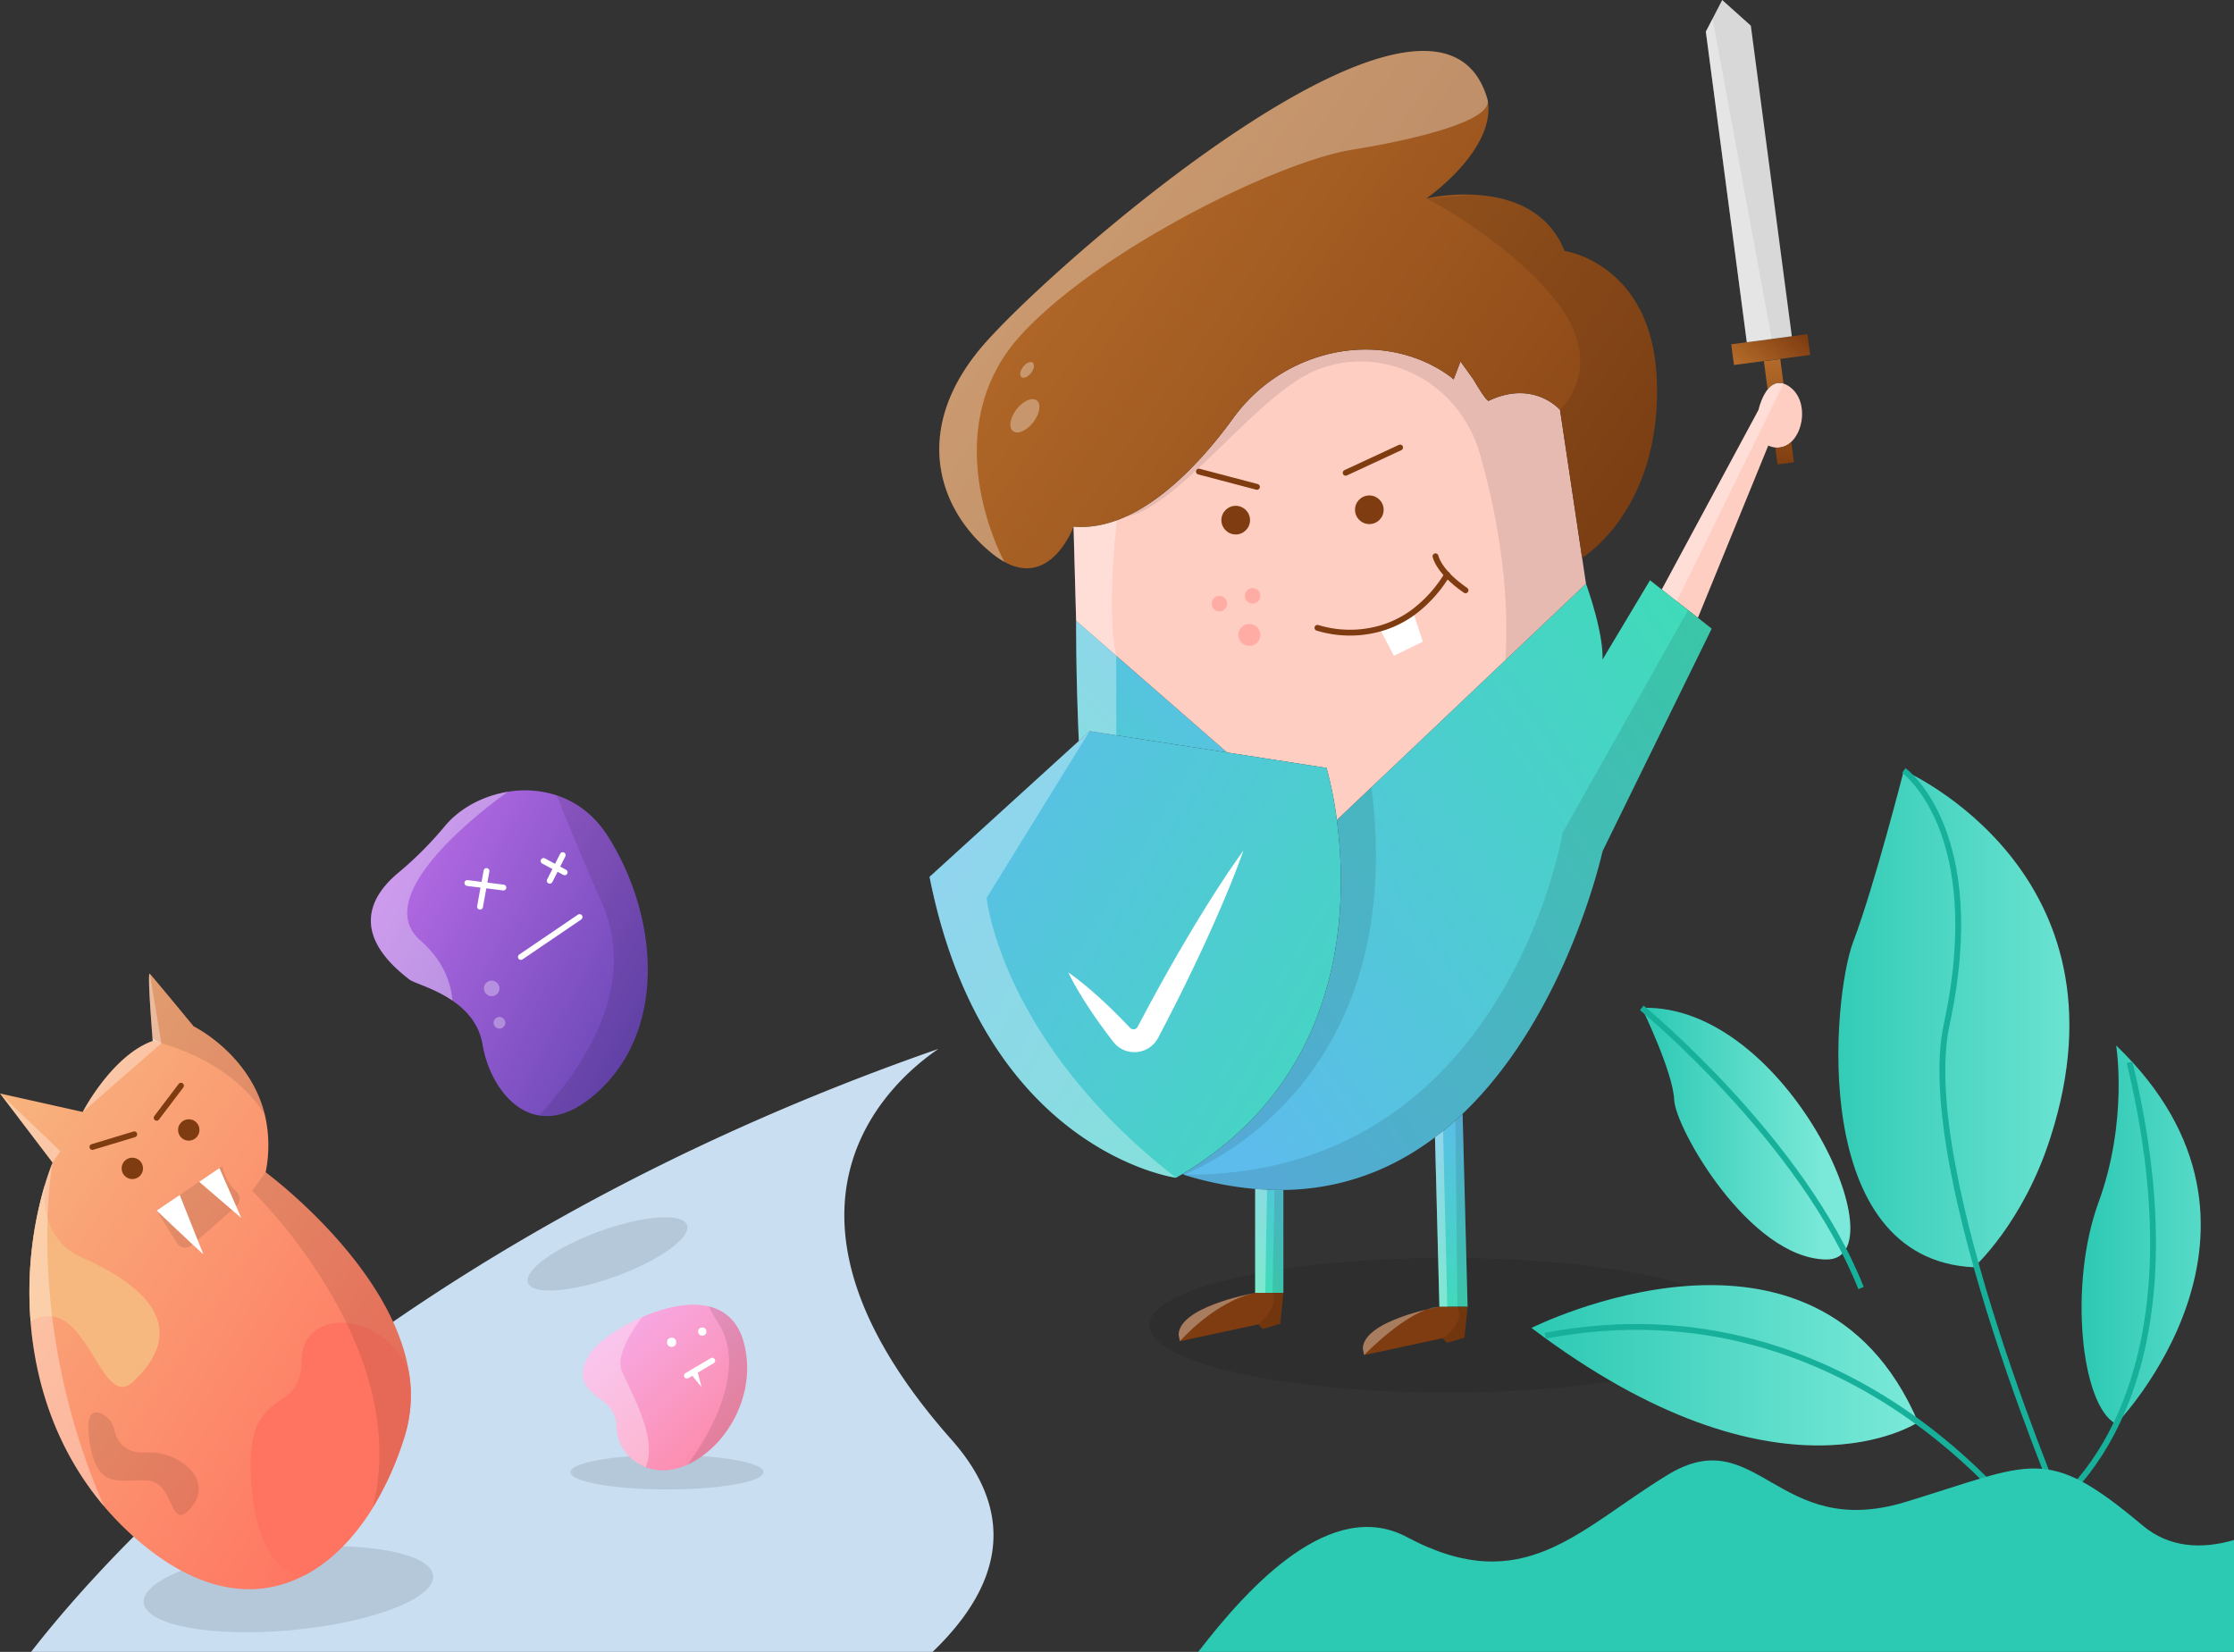 <svg xmlns="http://www.w3.org/2000/svg" xmlns:xlink="http://www.w3.org/1999/xlink" width="1148" height="849" viewBox="0 0 1148 849">
  <rect x="0" y="0" width="1148" height="849" fill="#333333" stroke="none"/>
  <defs>
    <linearGradient id="linear-gradient" x1="0.102" y1="0.887" x2="1.176" y2="0.006" gradientUnits="objectBoundingBox">
      <stop offset="0" stop-color="#5dbceb"/>
      <stop offset="1" stop-color="#3be0b1"/>
    </linearGradient>
    <linearGradient id="linear-gradient-2" x1="0.927" y1="0.128" x2="-1.173" y2="1.958" xlink:href="#linear-gradient"/>
    <linearGradient id="linear-gradient-3" x1="-0.004" y1="0.051" x2="1.434" y2="1.001" xlink:href="#linear-gradient"/>
    <linearGradient id="linear-gradient-4" x1="0.203" y1="0.375" x2="1.175" y2="0.978" gradientUnits="objectBoundingBox">
      <stop offset="0" stop-color="#b26929"/>
      <stop offset="1" stop-color="#7e3c10"/>
    </linearGradient>
    <linearGradient id="linear-gradient-5" x1="0.5" y1="0.061" x2="0.5" y2="3.576" xlink:href="#linear-gradient-4"/>
    <linearGradient id="linear-gradient-6" x1="0.5" y1="-3.601" x2="0.5" y2="1.166" xlink:href="#linear-gradient-4"/>
    <linearGradient id="linear-gradient-7" x1="0.015" y1="0.728" x2="1.02" y2="0.254" xlink:href="#linear-gradient-4"/>
    <linearGradient id="linear-gradient-8" y1="0.5" x2="1" y2="0.5" gradientUnits="objectBoundingBox">
      <stop offset="0" stop-color="#fff"/>
      <stop offset="1"/>
    </linearGradient>
    <linearGradient id="linear-gradient-10" x1="0.99" y1="-0.509" x2="0.208" y2="1.101" xlink:href="#linear-gradient"/>
    <linearGradient id="linear-gradient-11" x1="0.559" y1="-0.078" x2="0.44" y2="1.206" xlink:href="#linear-gradient"/>
    <linearGradient id="linear-gradient-12" x1="-0.03" y1="0.145" x2="1.488" y2="0.97" gradientUnits="objectBoundingBox">
      <stop offset="0" stop-color="#c572ee"/>
      <stop offset="1" stop-color="#3a3199"/>
    </linearGradient>
    <linearGradient id="linear-gradient-13" x1="0.823" y1="0.924" x2="0.013" y2="0.094" gradientUnits="objectBoundingBox">
      <stop offset="0" stop-color="#ff7461"/>
      <stop offset="1" stop-color="#f7b880"/>
    </linearGradient>
    <linearGradient id="linear-gradient-14" x1="1.154" y1="1.028" x2="0.053" y2="-0.006" gradientUnits="objectBoundingBox">
      <stop offset="0" stop-color="#ff8093"/>
      <stop offset="1" stop-color="#f5b1f5"/>
    </linearGradient>
    <linearGradient id="linear-gradient-15" y1="0.5" x2="1" y2="0.5" gradientUnits="objectBoundingBox">
      <stop offset="0" stop-color="#2cc9b3"/>
      <stop offset="1" stop-color="#7be9d9"/>
    </linearGradient>
  </defs>
  <g id="Grupo_2" data-name="Grupo 2" transform="translate(-2103 212)">
    <ellipse id="Elipse_19" data-name="Elipse 19" cx="153.01" cy="34.623" rx="153.01" ry="34.623" transform="translate(2693.64 434.488)" opacity="0.1"/>
    <path id="Trazado_2" data-name="Trazado 2" d="M1282.51,1021.6c-.01.39-.03.79-.05,1.19-.01.45-.04.89-.08,1.34-.04.59-.09,1.19-.15,1.78,0,.02-.01.05-.01.08-.06.59-.13,1.19-.22,1.78-.05.43-.11.87-.19,1.3-.06.4-.13.8-.2,1.19-.09.54-.19,1.08-.31,1.62-.11.56-.24,1.11-.37,1.66-.36,1.54-.78,3.06-1.27,4.58q-.21.69-.45,1.38a1.175,1.175,0,0,1-.07.2c-.2.61-.42,1.21-.65,1.81a1.966,1.966,0,0,1-.08.22c-.21.56-.44,1.13-.67,1.69-.19.48-.39.96-.61,1.44-.12.3-.25.59-.38.88q-.36.81-.75,1.62c-.28.58-.56,1.16-.86,1.74-.24.49-.49.97-.76,1.45q-.225.45-.48.9c-.26.5-.54.99-.82,1.48-.35.6-.7,1.19-1.06,1.79-.37.62-.76,1.24-1.15,1.85q-1.29,2.04-2.72,4.06c-.35.49-.7.98-1.06,1.47q-1.335,1.83-2.78,3.65c-.37.46-.74.92-1.11,1.37-1.15,1.42-2.36,2.82-3.61,4.22-.4.46-.82.93-1.25,1.39-.6.66-1.22,1.32-1.85,1.98-.55.59-1.12,1.18-1.69,1.76-1.16,1.19-2.34,2.36-3.56,3.53H787.98c38.35-49.5,179.79-210.16,466.26-309.92-24.13,16.4-99.16,81.34,6.76,200.92C1276.45,988.44,1282.96,1005.35,1282.51,1021.6Z" transform="translate(1331 -443)" fill="#c9def1"/>
    <ellipse id="Elipse_20" data-name="Elipse 20" cx="74.667" cy="21.122" rx="74.667" ry="21.122" transform="matrix(0.996, -0.093, 0.093, 0.996, 2174.861, 590.686)" opacity="0.1"/>
    <ellipse id="Elipse_21" data-name="Elipse 21" cx="43.481" cy="12.3" rx="43.481" ry="12.3" transform="translate(2370.101 435.762) rotate(-19.991)" opacity="0.1"/>
    <ellipse id="Elipse_22" data-name="Elipse 22" cx="49.583" cy="8.88" rx="49.583" ry="8.88" transform="translate(2396.167 535.757)" opacity="0.1"/>
    <line id="Línea_14" data-name="Línea 14" y1="24.014" x2="134.633" transform="translate(2791.867 225.5)" fill="none" stroke="red" stroke-miterlimit="10" stroke-width="1"/>
    <line id="Línea_15" data-name="Línea 15" y1="22.687" x2="127.191" transform="translate(2784.367 270.327)" fill="none" stroke="red" stroke-miterlimit="10" stroke-width="1"/>
    <g id="Grupo_1" data-name="Grupo 1" transform="translate(1331 -443)">
      <path id="Trazado_3" data-name="Trazado 3" d="M1692.46,458.13a10.1,10.1,0,0,1-8.2,2.87,12.712,12.712,0,0,1-3.59-1l-36.16,88.53L1633.63,540l-7.67-6.01,49.71-92.32s1.41-6.34,4.67-10.45a8.533,8.533,0,0,1,4.71-3.29,6.465,6.465,0,0,1,3.45.22,11.8,11.8,0,0,1,3.83,2.18C1700.63,437.02,1699.2,451.85,1692.46,458.13Z" fill="#ffcec3"/>
      <path id="Trazado_4" data-name="Trazado 4" d="M1651.6,554.09,1595.5,668.5s-18.11,83.6-71.9,134.95a161.158,161.158,0,0,1-14.19,12.08c-21.09,15.93-46.81,26.64-77.91,27.07a143.231,143.231,0,0,1-14.5-.53,176.428,176.428,0,0,1-36-7.07c-.19-.08-.37-.17-.55-.26-.25-.12-.5-.25-.75-.38,71.55-42.85,82.93-112.39,81.18-159.3-.32-8.35-1.04-15.98-1.92-22.61l17.8-16.89L1587,531s9,24.5,8.5,39l24.39-40.77,6.07,4.76,13.5,10.58,5.05,3.96Z" fill="url(#linear-gradient)"/>
      <path id="Trazado_5" data-name="Trazado 5" d="M1402.61,617.75l-26.3-4.07-.01-.01-30.68-4.76-13.71-2.12-5.54,5.05C1324.81,575.75,1325,550,1325,550l20.62,18Z" fill="url(#linear-gradient-2)"/>
      <path id="Trazado_6" data-name="Trazado 6" d="M1587,531l-41.43,39.29-8.03,7.62-78.58,74.54a188.43,188.43,0,0,0-5.29-26.78l-51.06-7.92L1345.62,568,1325,550l-1.33-48.33a47.2,47.2,0,0,0,13.63-.81c.17-.03.34-.07.51-.11a57.07,57.07,0,0,0,8.14-2.36v-.01c1.47-.54,2.94-1.14,4.39-1.8,23.38-10.5,43.63-34.5,55.16-50.36a85.555,85.555,0,0,1,54.55-34.38c27.61-4.72,47.15,5.77,55.05,11.18.35.25.68.47.98.7a33.936,33.936,0,0,1,2.91,2.27l.01.01,3.5-9.25,6.7,9.35.03.06c3.49,5.91,6.88,11.14,7.77,10.84.2-.07.58-.25,1.12-.52a.091.091,0,0,0,.07-.03,41.151,41.151,0,0,1,8.31-2.69c15.98-3.26,25.56,6.19,26.98,7.7a.983.983,0,0,1,.1.11c.06.07.09.1.09.1l11.34,76Z" fill="#ffcec3"/>
      <path id="Trazado_7" data-name="Trazado 7" d="M1379.7,834.36c-1.11.66-2.23,1.32-3.37,1.97,0,0-98.66-13.33-126.66-154.66l76.7-69.83,5.54-5.05,44.39,6.88.01.01,26.3,4.07,51.06,7.92a188.43,188.43,0,0,1,5.29,26.78c.88,6.63,1.6,14.26,1.92,22.61C1462.63,721.97,1451.25,791.51,1379.7,834.36Z" fill="url(#linear-gradient-3)"/>
      <path id="Trazado_8" data-name="Trazado 8" d="M1623.5,430.5c.5,64-38.49,87.17-38.49,87.17l-11.34-76s-.03-.03-.09-.1a.983.983,0,0,0-.1-.11c-1.65-1.76-14.33-14.24-35.29-5.01a.091.091,0,0,1-.07.03c-.37.17-.74.34-1.12.52-.89.3-4.28-4.93-7.77-10.84l-.03-.06-6.7-9.35L1519,426a34.734,34.734,0,0,0-2.92-2.28c-.3-.23-.63-.45-.98-.7-7.9-5.41-27.44-15.9-55.05-11.18a85.555,85.555,0,0,0-54.55,34.38c-15.75,21.67-47.78,58.52-81.83,55.45,0,0-11.4,31.45-35.54,18.1a41.243,41.243,0,0,1-5.63-3.77c-28-22-43.5-64.5-4-109s233.5-213,258-124.5c2.36,13.41-6.47,26.68-15.38,36.25a113.676,113.676,0,0,1-16.03,14.19.275.275,0,0,0-.05.04,97.864,97.864,0,0,1,24.55-1.88c16.8.87,37.56,6.79,46.41,28.9C1576,360,1623,366.5,1623.5,430.5Z" fill="url(#linear-gradient-4)"/>
      <path id="Trazado_9" data-name="Trazado 9" d="M1688.5,428.15c-3.48-1.13-6.17.55-8.16,3.07l-1.92-14.57,8.42-1.11Z" fill="url(#linear-gradient-5)"/>
      <path id="Trazado_10" data-name="Trazado 10" d="M1693.84,468.58l-8.43,1.11-1.15-8.69a10.1,10.1,0,0,0,8.2-2.87Z" fill="url(#linear-gradient-6)"/>
      <path id="Trazado_11" data-name="Trazado 11" d="M1702.2,413.42l-39.16,5.17-1.41-10.66,8.02-1.06v.01l12.81-1.69,10.32-1.37,8.01-1.05Z" fill="url(#linear-gradient-7)"/>
      <path id="Trazado_12" data-name="Trazado 12" d="M1682.46,405.19l-12.81,1.69v-.01Z" fill="url(#linear-gradient-8)"/>
      <path id="Trazado_13" data-name="Trazado 13" d="M1692.78,403.82l-10.32,1.37-12.81,1.68-21.06-159.61,3.45-6.66L1657,231l14.72,13.21Z" fill="#d8d8d8"/>
      <path id="Trazado_14" data-name="Trazado 14" d="M1682.46,405.19l-12.81,1.69v-.01Z" fill="url(#linear-gradient-8)"/>
      <path id="Trazado_15" data-name="Trazado 15" d="M1431.5,842.6v52.9H1417V842.07c2.07.18,4.11.32,6.13.4,1.29.06,2.56.1,3.83.12C1428.49,842.62,1430,842.62,1431.5,842.6Z" fill="url(#linear-gradient-10)"/>
      <path id="Trazado_16" data-name="Trazado 16" d="M1431.5,895.5l-1.62,15.88-9,2.66-2.21-2.37-40.34,8.66-.66-3.33c.31-13.98,35.76-20.84,39.08-21.45a2.209,2.209,0,0,0,.25-.05Z" fill="#7e3c10"/>
      <path id="Trazado_17" data-name="Trazado 17" d="M1526.17,902.62h-14.5l-2.26-87.09q2.115-1.59,4.15-3.25c2.16-1.74,4.26-3.53,6.31-5.39q1.89-1.68,3.73-3.44Z" fill="url(#linear-gradient-11)"/>
      <path id="Trazado_18" data-name="Trazado 18" d="M1526.17,902.62l-1.63,15.88-9,2.66-2.21-2.37L1473,927.45l-.67-3.33c.34-14.67,39.34-21.5,39.34-21.5Z" fill="#7e3c10"/>
    </g>
    <path id="Trazado_19" data-name="Trazado 19" d="M1081,790.5c-12.15,11.79-22.99,15.29-32.05,13.79-15.93-2.62-26.4-20.68-28.95-36.29-1.74-10.67-8.31-17.82-15.51-22.74-9.33-6.37-19.7-9.02-21.99-10.76-31.56-24.06-19.38-43.63-5.8-54.93a184.492,184.492,0,0,0,23.93-23.99c7.53-9.06,19.46-15.55,32.39-17.64a52.625,52.625,0,0,1,25.14,1.87c10.05,3.35,19.37,10.12,26.34,21.19C1110,701.5,1114.5,758,1081,790.5Z" transform="translate(1331 -443)" fill="url(#linear-gradient-12)"/>
    <line id="Línea_16" data-name="Línea 16" x1="3.333" y2="18.333" transform="translate(2349.667 235.667)" fill="none" stroke="#fff" stroke-linecap="round" stroke-linejoin="round" stroke-width="3"/>
    <line id="Línea_17" data-name="Línea 17" x2="18.5" y2="2.333" transform="translate(2343.167 241.833)" fill="none" stroke="#fff" stroke-linecap="round" stroke-linejoin="round" stroke-width="3"/>
    <line id="Línea_18" data-name="Línea 18" x2="10.833" y2="5.833" transform="translate(2382.333 230.5)" fill="none" stroke="#fff" stroke-linecap="round" stroke-linejoin="round" stroke-width="3"/>
    <line id="Línea_19" data-name="Línea 19" x1="6.667" y2="13.167" transform="translate(2385.5 227.5)" fill="none" stroke="#fff" stroke-linecap="round" stroke-linejoin="round" stroke-width="3"/>
    <line id="Línea_20" data-name="Línea 20" y1="20.5" x2="30.167" transform="translate(2370.667 259.333)" fill="none" stroke="#fff" stroke-linecap="round" stroke-linejoin="round" stroke-width="3"/>
    <path id="Trazado_20" data-name="Trazado 20" d="M980,969a161.959,161.959,0,0,1-16.52,36.98c-9.54,15.45-21.4,27.56-35.02,34.68-24.38,12.76-54.43,9.53-86.96-19.16a157.118,157.118,0,0,1-16.04-16.35c-24.24-28.61-35.22-62.61-37.75-95.06a194.229,194.229,0,0,1,7.33-70.08q1.815-6.015,3.95-11.47a.157.157,0,0,0,.01-.04L772,793l42.5,9.5s15-29,36-36.5c0,0-.04-.49-.11-1.36-.52-6.47-2.66-33.82-1.43-33.18l.04.04c1.5,1.5,22.5,27,22.5,27s29.22,14.3,36.68,45.83a68.9,68.9,0,0,1,.32,29.17s64.24,47.22,73.5,102.03A71.385,71.385,0,0,1,980,969Z" transform="translate(1331 -443)" fill="url(#linear-gradient-13)"/>
    <line id="Línea_21" data-name="Línea 21" y1="16.5" x2="12.5" transform="translate(2183.5 346)" fill="none" stroke="#7e3c10" stroke-linecap="round" stroke-linejoin="round" stroke-width="3"/>
    <line id="Línea_22" data-name="Línea 22" y1="6.5" x2="21.5" transform="translate(2150.5 371)" fill="none" stroke="#7e3c10" stroke-linecap="round" stroke-linejoin="round" stroke-width="3"/>
    <circle id="Elipse_23" data-name="Elipse 23" cx="5.5" cy="5.5" r="5.5" transform="translate(2165.5 383)" fill="#7e3c10"/>
    <circle id="Elipse_24" data-name="Elipse 24" cx="5.5" cy="5.5" r="5.5" transform="translate(2194.5 363.25)" fill="#7e3c10"/>
    <path id="Trazado_21" data-name="Trazado 21" d="M870.95,870.6l-.423.37a5.084,5.084,0,0,1-7.665-1.146L852.54,853.2l-.02-.02,11.83-8.01,10-6.77,10.41-7.06,1.52-1.03a23.265,23.265,0,0,0,7.192,13.129,5.1,5.1,0,0,1-.092,7.571h0l-2.16,1.89-17.66,15.42" transform="translate(1331 -443)" opacity="0.1"/>
    <path id="Trazado_22" data-name="Trazado 22" d="M870.95,870.6c-6.9-6.4-17.92-16.94-18.41-17.4l-.02-.02,11.83-8.01c.77,1.95,5.89,14.83,9.21,23.15,1.55,3.89,2.71,6.78,2.86,7.1C876.58,875.76,874.23,873.65,870.95,870.6Z" transform="translate(1331 -443)" fill="#fff"/>
    <path id="Trazado_23" data-name="Trazado 23" d="M896,857l-4.78-4.1-16.87-14.5,10.41-7.06,8.62,19.67Z" transform="translate(1331 -443)" fill="#fff"/>
    <path id="Trazado_24" data-name="Trazado 24" d="M840,941.5c-16.86,14.88-23.39-47.49-52.29-31.41a194.229,194.229,0,0,1,7.33-70.08S791,867,813.5,877,875.04,908.98,840,941.5Z" transform="translate(1331 -443)" fill="#f7b880"/>
    <path id="Trazado_25" data-name="Trazado 25" d="M825.077,958.042a11.579,11.579,0,0,1,5.634,7.754c1.067,4.808,4.6,12.392,16.289,11.7,17-1,35,14,23.5,28s-8.5-12-22-13.5S822,998.5,818,972C815.546,955.74,820.715,955.669,825.077,958.042Z" transform="translate(1331 -443)" opacity="0.1"/>
    <path id="Trazado_26" data-name="Trazado 26" d="M980,969c-10.24,32.91-28.33,59.53-51.54,71.66l-1.46-.16s-23,1-26-49.5,26-30.5,26-61c0-25.99,40.29-26.93,55,5.53A71.385,71.385,0,0,1,980,969Z" transform="translate(1331 -443)" fill="#ff7461"/>
    <path id="Trazado_27" data-name="Trazado 27" d="M1125.38,983.72c-7.22,3.27-14.81,4.01-21.64,1.34a24.576,24.576,0,0,1-7.49-4.65,23.113,23.113,0,0,1-7.41-16.32A15.9,15.9,0,0,0,1083,952c-8.33-6.67-16.33-11-8-25,3.15-5.29,14.11-13.44,26.99-19.08,11.24-4.93,23.95-7.94,34.22-5.48,9.09,2.17,16.26,8.65,18.79,21.89C1160.01,950.51,1143.88,975.37,1125.38,983.72Z" transform="translate(1331 -443)" fill="url(#linear-gradient-14)"/>
    <line id="Línea_23" data-name="Línea 23" x1="13" y2="7.667" transform="translate(2456 487.333)" fill="none" stroke="#fff" stroke-linecap="round" stroke-linejoin="round" stroke-width="3"/>
    <path id="Trazado_28" data-name="Trazado 28" d="M1130.17,934.951l2.33,8.924-5.709-6.931" transform="translate(1331 -443)" fill="#fff"/>
    <circle id="Elipse_25" data-name="Elipse 25" cx="2.375" cy="2.375" r="2.375" transform="translate(2445.75 475.5)" fill="#fff"/>
    <circle id="Elipse_26" data-name="Elipse 26" cx="2.125" cy="2.125" r="2.125" transform="translate(2461.75 470.25)" fill="#fff"/>
    <path id="Trazado_29" data-name="Trazado 29" d="M1757.676,961.944S1686.5,1010,1559,913.5C1559,913.5,1705.351,839.888,1757.676,961.944Z" transform="translate(1331 -443)" fill="url(#linear-gradient-15)"/>
    <path id="Trazado_30" data-name="Trazado 30" d="M1615.667,749s16,32.667,16.666,47.333,38.667,81.334,78,82S1690.333,746.333,1615.667,749Z" transform="translate(1331 -443)" fill="url(#linear-gradient-15)"/>
    <path id="Trazado_31" data-name="Trazado 31" d="M1786.333,882.333c-85.333-4-72.666-139.333-62-167.333s26-88,26-88,119.334,52,75.334,188.667C1811.667,859.667,1786.333,882.333,1786.333,882.333Z" transform="translate(1331 -443)" fill="url(#linear-gradient-15)"/>
    <path id="Trazado_32" data-name="Trazado 32" d="M1859.45,962.9s97.782-100.562,0-194.562c0,0,6.281,38.667-9.084,80.667S1841.232,953.457,1859.45,962.9Z" transform="translate(1331 -443)" fill="url(#linear-gradient-15)"/>
    <circle id="Elipse_27" data-name="Elipse 27" cx="7.362" cy="7.362" r="7.362" transform="translate(2730.638 47.971)" fill="#7e3c10"/>
    <circle id="Elipse_28" data-name="Elipse 28" cx="7.362" cy="7.362" r="7.362" transform="translate(2799.305 42.638)" fill="#7e3c10"/>
    <path id="Trazado_33" data-name="Trazado 33" d="M1503.17,560.83,1488.3,568l-7.32-13.9.01-.01a53.525,53.525,0,0,0,17.21-8.38Z" transform="translate(1331 -443)" fill="#fff"/>
    <line id="Línea_24" data-name="Línea 24" y1="13" x2="28" transform="translate(2794.5 18)" fill="none" stroke="#7e3c10" stroke-linecap="round" stroke-linejoin="round" stroke-width="3"/>
    <line id="Línea_25" data-name="Línea 25" x1="29.852" y1="7.863" transform="translate(2719.074 30.37)" fill="none" stroke="#7e3c10" stroke-linecap="round" stroke-linejoin="round" stroke-width="3"/>
    <path id="Trazado_34" data-name="Trazado 34" d="M1515.67,526.33a67.6,67.6,0,0,1-17.47,19.38,53.525,53.525,0,0,1-17.21,8.38,57.388,57.388,0,0,1-31.99-.42" transform="translate(1331 -443)" fill="none" stroke="#7e3c10" stroke-linecap="round" stroke-linejoin="round" stroke-width="3"/>
    <path id="Trazado_35" data-name="Trazado 35" d="M1509.668,516.912s1.452,7.867,15.431,17.489" transform="translate(1331 -443)" fill="none" stroke="#7e3c10" stroke-linecap="round" stroke-linejoin="round" stroke-width="3"/>
    <path id="Trazado_36" data-name="Trazado 36" d="M1320.983,730.806c2.907,2,5.663,4.135,8.337,6.338s5.284,4.46,7.823,6.778c5.089,4.627,9.956,9.444,14.658,14.4l.879.932a.953.953,0,0,0,.266.234,1.68,1.68,0,0,1,.157.131,3.783,3.783,0,0,0,.669.3,2.3,2.3,0,0,0,1.411,0,2.2,2.2,0,0,0,1.1-.7c.049-.1.148-.16.185-.284a.846.846,0,0,1,.1-.15l.3-.563,1.2-2.258,4.82-9.03,4.909-8.983c6.616-11.941,13.434-23.775,20.573-35.44s14.537-23.2,22.613-34.368c-4.625,12.987-9.937,25.613-15.488,38.113s-11.441,24.822-17.526,37.042l-4.615,9.137-4.7,9.09-1.178,2.272-.3.57-.568.943a13.749,13.749,0,0,1-1.326,1.775,13.763,13.763,0,0,1-16.165,3.4,13.224,13.224,0,0,1-3.619-2.451l-.736-.785c-.23-.254-.521-.578-.6-.7l-.784-1.013c-4.165-5.417-8.167-10.973-11.946-16.72q-2.843-4.3-5.478-8.783C1324.187,737.043,1322.509,733.989,1320.983,730.806Z" transform="translate(1331 -443)" fill="#fff"/>
    <path id="Trazado_37" data-name="Trazado 37" d="M1345.62,568,1325,550l-1.33-48.33a47.2,47.2,0,0,0,13.63-.81c.02.06.2.01.51-.11a57.07,57.07,0,0,0,8.14-2.36C1344.93,507.51,1340.88,547.28,1345.62,568Z" transform="translate(1331 -443)" fill="#fff" opacity="0.33"/>
    <path id="Trazado_38" data-name="Trazado 38" d="M1587,531l-1.99-13.33-11.34-76s-.03-.03-.09-.1a.983.983,0,0,0-.1-.11c-1.419-1.514-11-10.945-26.992-7.686l.012-.014c-.128.026-.262.064-.392.091-.36.078-.725.165-1.092.255-.261.065-.521.129-.785.2-.417.113-.84.24-1.265.37-.222.068-.442.131-.666.205-.513.166-1.033.352-1.557.546-.151.056-.3.1-.453.163-.691.264-1.39.547-2.1.86a.091.091,0,0,1-.07.03c-.54.27-.92.45-1.12.52-.89.3-4.28-4.93-7.77-10.84l-.03-.06-6.7-9.35L1519,426l-.01-.01a33.936,33.936,0,0,0-2.91-2.27c-.3-.23-.63-.45-.98-.7-7.9-5.41-27.44-15.9-55.05-11.18a85.555,85.555,0,0,0-54.55,34.38c-11.53,15.86-31.78,39.86-55.16,50.36,26.98-4.14,67.95-63.67,98.66-75.58a60.594,60.594,0,0,1,31.288-3.512c24.927,3.725,45.065,22.188,52.06,46.4,7.835,27.119,15.75,65.872,13.222,106.4Z" transform="translate(1331 -443)" opacity="0.1"/>
    <ellipse id="Elipse_29" data-name="Elipse 29" cx="9.982" cy="5.439" rx="9.982" ry="5.439" transform="translate(2619.262 6.262) rotate(-52.266)" fill="#fff" opacity="0.33"/>
    <ellipse id="Elipse_30" data-name="Elipse 30" cx="4.708" cy="2.566" rx="4.708" ry="2.566" transform="translate(2625.893 -19.726) rotate(-52.266)" fill="#fff" opacity="0.33"/>
    <path id="Trazado_39" data-name="Trazado 39" d="M1467.5,307.833c-39.152,6.153-130.509,51.669-170.5,94.937-46,49.77-8.87,117-8.87,117a41.243,41.243,0,0,1-5.63-3.77c-28-22-43.5-64.5-4-109s233.5-213,258-124.5C1538.86,295.91,1477.658,306.237,1467.5,307.833Z" transform="translate(1331 -443)" fill="#fff" opacity="0.33"/>
    <path id="Trazado_40" data-name="Trazado 40" d="M1623.5,430.5c.5,64-38.49,87.17-38.49,87.17l-11.34-76s23.34-21.05,0-53.19-68.65-55.49-68.65-55.49l24.57-1.89c16.8.87,37.56,6.79,46.41,28.9C1576,360,1623,366.5,1623.5,430.5Z" transform="translate(1331 -443)" opacity="0.1"/>
    <path id="Trazado_41" data-name="Trazado 41" d="M1688.5,428.15,1633.63,540l-7.67-6.01,49.71-92.32s1.41-6.34,4.67-10.45a8.533,8.533,0,0,1,4.71-3.29Z" transform="translate(1331 -443)" fill="#fff" opacity="0.33"/>
    <path id="Trazado_42" data-name="Trazado 42" d="M1682.46,405.19l-12.81,1.68-21.06-159.61,3.45-6.66Z" transform="translate(1331 -443)" fill="#fff" opacity="0.33"/>
    <path id="Trazado_43" data-name="Trazado 43" d="M1345.62,568v40.91l-13.71-2.12-5.54,5.05C1324.81,575.75,1325,550,1325,550Z" transform="translate(1331 -443)" fill="#fff" opacity="0.33"/>
    <path id="Trazado_44" data-name="Trazado 44" d="M1376.33,836.33S1277.67,823,1249.67,681.67l76.7-69.83,5.54-5.05L1279,692.51S1286.33,766.33,1376.33,836.33Z" transform="translate(1331 -443)" fill="#fff" opacity="0.33"/>
    <path id="Trazado_45" data-name="Trazado 45" d="M1380.45,834.74c-.25-.12-.5-.25-.75-.38,71.55-42.85,82.93-112.39,81.18-159.3-.32-8.35-1.04-15.98-1.92-22.61l17.8-16.89C1494.81,778.44,1401.43,825.94,1380.45,834.74Z" transform="translate(1331 -443)" opacity="0.1"/>
    <path id="Trazado_46" data-name="Trazado 46" d="M1651.6,554.09,1595.5,668.5s-18.11,83.6-71.9,134.95a161.158,161.158,0,0,1-14.19,12.08c-21.09,15.93-46.81,26.64-77.91,27.07a143.231,143.231,0,0,1-14.5-.53,176.428,176.428,0,0,1-36-7.07c-.19-.08-.37-.17-.55-.26C1545.9,835.98,1575,659,1575,659l64.46-114.43,5.05,3.96Z" transform="translate(1331 -443)" opacity="0.1"/>
    <circle id="Elipse_31" data-name="Elipse 31" cx="5.654" cy="5.654" r="5.654" transform="translate(2739.346 108.679)" fill="#ff948c" opacity="0.56"/>
    <circle id="Elipse_32" data-name="Elipse 32" cx="3.998" cy="3.998" r="3.998" transform="translate(2725.614 94.24)" fill="#ff948c" opacity="0.56"/>
    <circle id="Elipse_33" data-name="Elipse 33" cx="3.998" cy="3.998" r="3.998" transform="translate(2742.658 90.242)" fill="#ff948c" opacity="0.56"/>
    <path id="Trazado_47" data-name="Trazado 47" d="M1423.13,842.47c-.27,10.83-.66,36.38-.91,53.03H1417V842.07C1419.07,842.25,1421.11,842.39,1423.13,842.47Z" transform="translate(1331 -443)" fill="#fff" opacity="0.33"/>
    <path id="Trazado_48" data-name="Trazado 48" d="M1515.74,902.62h-4.07l-2.26-87.09q2.115-1.59,4.15-3.25C1514.05,833.99,1515.2,880.95,1515.74,902.62Z" transform="translate(1331 -443)" fill="#fff" opacity="0.33"/>
    <path id="Trazado_49" data-name="Trazado 49" d="M980,969a161.959,161.959,0,0,1-16.52,36.98C984.81,922.94,901.5,843,901.5,843l7-9.5s64.24,47.22,73.5,102.03A71.385,71.385,0,0,1,980,969Z" transform="translate(1331 -443)" opacity="0.1"/>
    <path id="Trazado_50" data-name="Trazado 50" d="M825.46,1005.15c-24.24-28.61-35.22-62.61-37.75-95.06a194.229,194.229,0,0,1,7.33-70.08q1.815-6.015,3.95-11.47C798.61,830.65,784.33,911.12,825.46,1005.15Z" transform="translate(1331 -443)" fill="#fff" opacity="0.33"/>
    <path id="Trazado_51" data-name="Trazado 51" d="M908.18,804.33C890.4,774.38,850.5,766,850.5,766s-3-36-1.5-34.5,22.5,27,22.5,27S900.72,772.8,908.18,804.33Z" transform="translate(1331 -443)" opacity="0.1"/>
    <path id="Trazado_52" data-name="Trazado 52" d="M854.95,767.16,850.5,766s-2.94-35.27-1.54-34.54l.04.04Z" transform="translate(1331 -443)" fill="#fff" opacity="0.33"/>
    <path id="Trazado_53" data-name="Trazado 53" d="M798.99,828.54a.157.157,0,0,0,.01-.04L772,793l31,29.67Z" transform="translate(1331 -443)" fill="#fff" opacity="0.33"/>
    <path id="Trazado_54" data-name="Trazado 54" d="M854.95,767.16,814.5,802.5s15-29,36-36.5c0,0-.04-.49-.11-1.36C853.13,766.15,854.95,767.16,854.95,767.16Z" transform="translate(1331 -443)" fill="#fff" opacity="0.33"/>
    <path id="Trazado_55" data-name="Trazado 55" d="M1103.74,985.06a24.576,24.576,0,0,1-7.49-4.65,23.113,23.113,0,0,1-7.41-16.32A15.9,15.9,0,0,0,1083,952c-8.33-6.67-16.33-11-8-25,3.15-5.29,14.11-13.44,26.99-19.08-7.27,9.49-13.23,21.01-10.49,27.58C1096.17,946.71,1110.43,970.56,1103.74,985.06Z" transform="translate(1331 -443)" fill="#fff" opacity="0.33"/>
    <path id="Trazado_56" data-name="Trazado 56" d="M1125.38,983.72c11.04-15.02,31.02-48.82,15.62-72.91a87.72,87.72,0,0,1-4.79-8.37c9.09,2.17,16.26,8.65,18.79,21.89C1160.01,950.51,1143.88,975.37,1125.38,983.72Z" transform="translate(1331 -443)" opacity="0.1"/>
    <path id="Trazado_57" data-name="Trazado 57" d="M1004.49,745.26c-9.33-6.37-19.7-9.02-21.99-10.76-31.56-24.06-19.38-43.63-5.8-54.93a184.492,184.492,0,0,0,23.93-23.99c7.53-9.06,19.46-15.55,32.39-17.64-1.48,1.03-73.72,51.32-45.02,76.39C999.48,724.36,1003.64,735.48,1004.49,745.26Z" transform="translate(1331 -443)" fill="#fff" opacity="0.33"/>
    <path id="Trazado_58" data-name="Trazado 58" d="M1081,790.5c-12.15,11.79-22.99,15.29-32.05,13.79,18.49-19.74,52.05-63.92,32.72-108.29-13.52-31.01-20.28-47.53-23.51-56.19,10.05,3.35,19.37,10.12,26.34,21.19C1110,701.5,1114.5,758,1081,790.5Z" transform="translate(1331 -443)" opacity="0.1"/>
    <circle id="Elipse_34" data-name="Elipse 34" cx="4" cy="4" r="4" transform="translate(2351.667 292)" fill="#fff" opacity="0.33"/>
    <circle id="Elipse_35" data-name="Elipse 35" cx="3" cy="3" r="3" transform="translate(2356.667 310.667)" fill="#fff" opacity="0.33"/>
    <path id="Trazado_59" data-name="Trazado 59" d="M1818.048,1021.566S1726.552,886.93,1566.06,917.5" transform="translate(1331 -443)" fill="none" stroke="#17b09a" stroke-miterlimit="10" stroke-width="3"/>
    <path id="Trazado_60" data-name="Trazado 60" d="M1615.667,749s82.666,68,112.666,144" transform="translate(1331 -443)" fill="none" stroke="#17b09a" stroke-miterlimit="10" stroke-width="3"/>
    <path id="Trazado_61" data-name="Trazado 61" d="M1750.333,627s43.479,31.2,22,130.667c-16.285,75.416,63.074,258.666,63.074,258.666" transform="translate(1331 -443)" fill="none" stroke="#17b09a" stroke-miterlimit="10" stroke-width="3"/>
    <path id="Trazado_62" data-name="Trazado 62" d="M1822.333,1009s87.334-52,44-232" transform="translate(1331 -443)" fill="none" stroke="#17b09a" stroke-miterlimit="10" stroke-width="3"/>
    <path id="Trazado_63" data-name="Trazado 63" d="M1920,1022.52V1080H1387.74c26.59-34.61,68.59-79.63,107.26-59,60,32,88-4,134-32s56,34,122,14,72-30,122,12C1886.68,1026.49,1903.21,1027.35,1920,1022.52Z" transform="translate(1331 -443)" fill="#2cc9b3"/>
    <path id="Trazado_64" data-name="Trazado 64" d="M1526.17,902.62h-5.24l-1.06-95.73q1.89-1.68,3.73-3.44Z" transform="translate(1331 -443)" opacity="0.1"/>
    <path id="Trazado_65" data-name="Trazado 65" d="M1511.67,902.62h0c-15.5.66-38.67,24.83-38.67,24.83l-.67-3.33C1472.67,909.45,1511.67,902.62,1511.67,902.62Z" transform="translate(1331 -443)" fill="#fff" opacity="0.33"/>
    <path id="Trazado_66" data-name="Trazado 66" d="M1526.17,902.62l-1.63,15.88-9,2.66-2.21-2.37s11.78-7.3,7.6-16.17Z" transform="translate(1331 -443)" opacity="0.1"/>
    <path id="Trazado_67" data-name="Trazado 67" d="M1416.75,895.55c-20.72,4.44-38.42,24.78-38.42,24.78l-.66-3.33C1377.98,903.02,1413.43,896.16,1416.75,895.55Z" transform="translate(1331 -443)" fill="#fff" opacity="0.33"/>
    <path id="Trazado_68" data-name="Trazado 68" d="M1431.5,842.6v52.9h-5.59l1.05-52.91C1428.49,842.62,1430,842.62,1431.5,842.6Z" transform="translate(1331 -443)" opacity="0.1"/>
    <path id="Trazado_69" data-name="Trazado 69" d="M1431.5,895.5l-1.62,15.88-9,2.66-2.21-2.37s10.82-8.92,7.24-16.17Z" transform="translate(1331 -443)" opacity="0.1"/>
  </g>
</svg>
